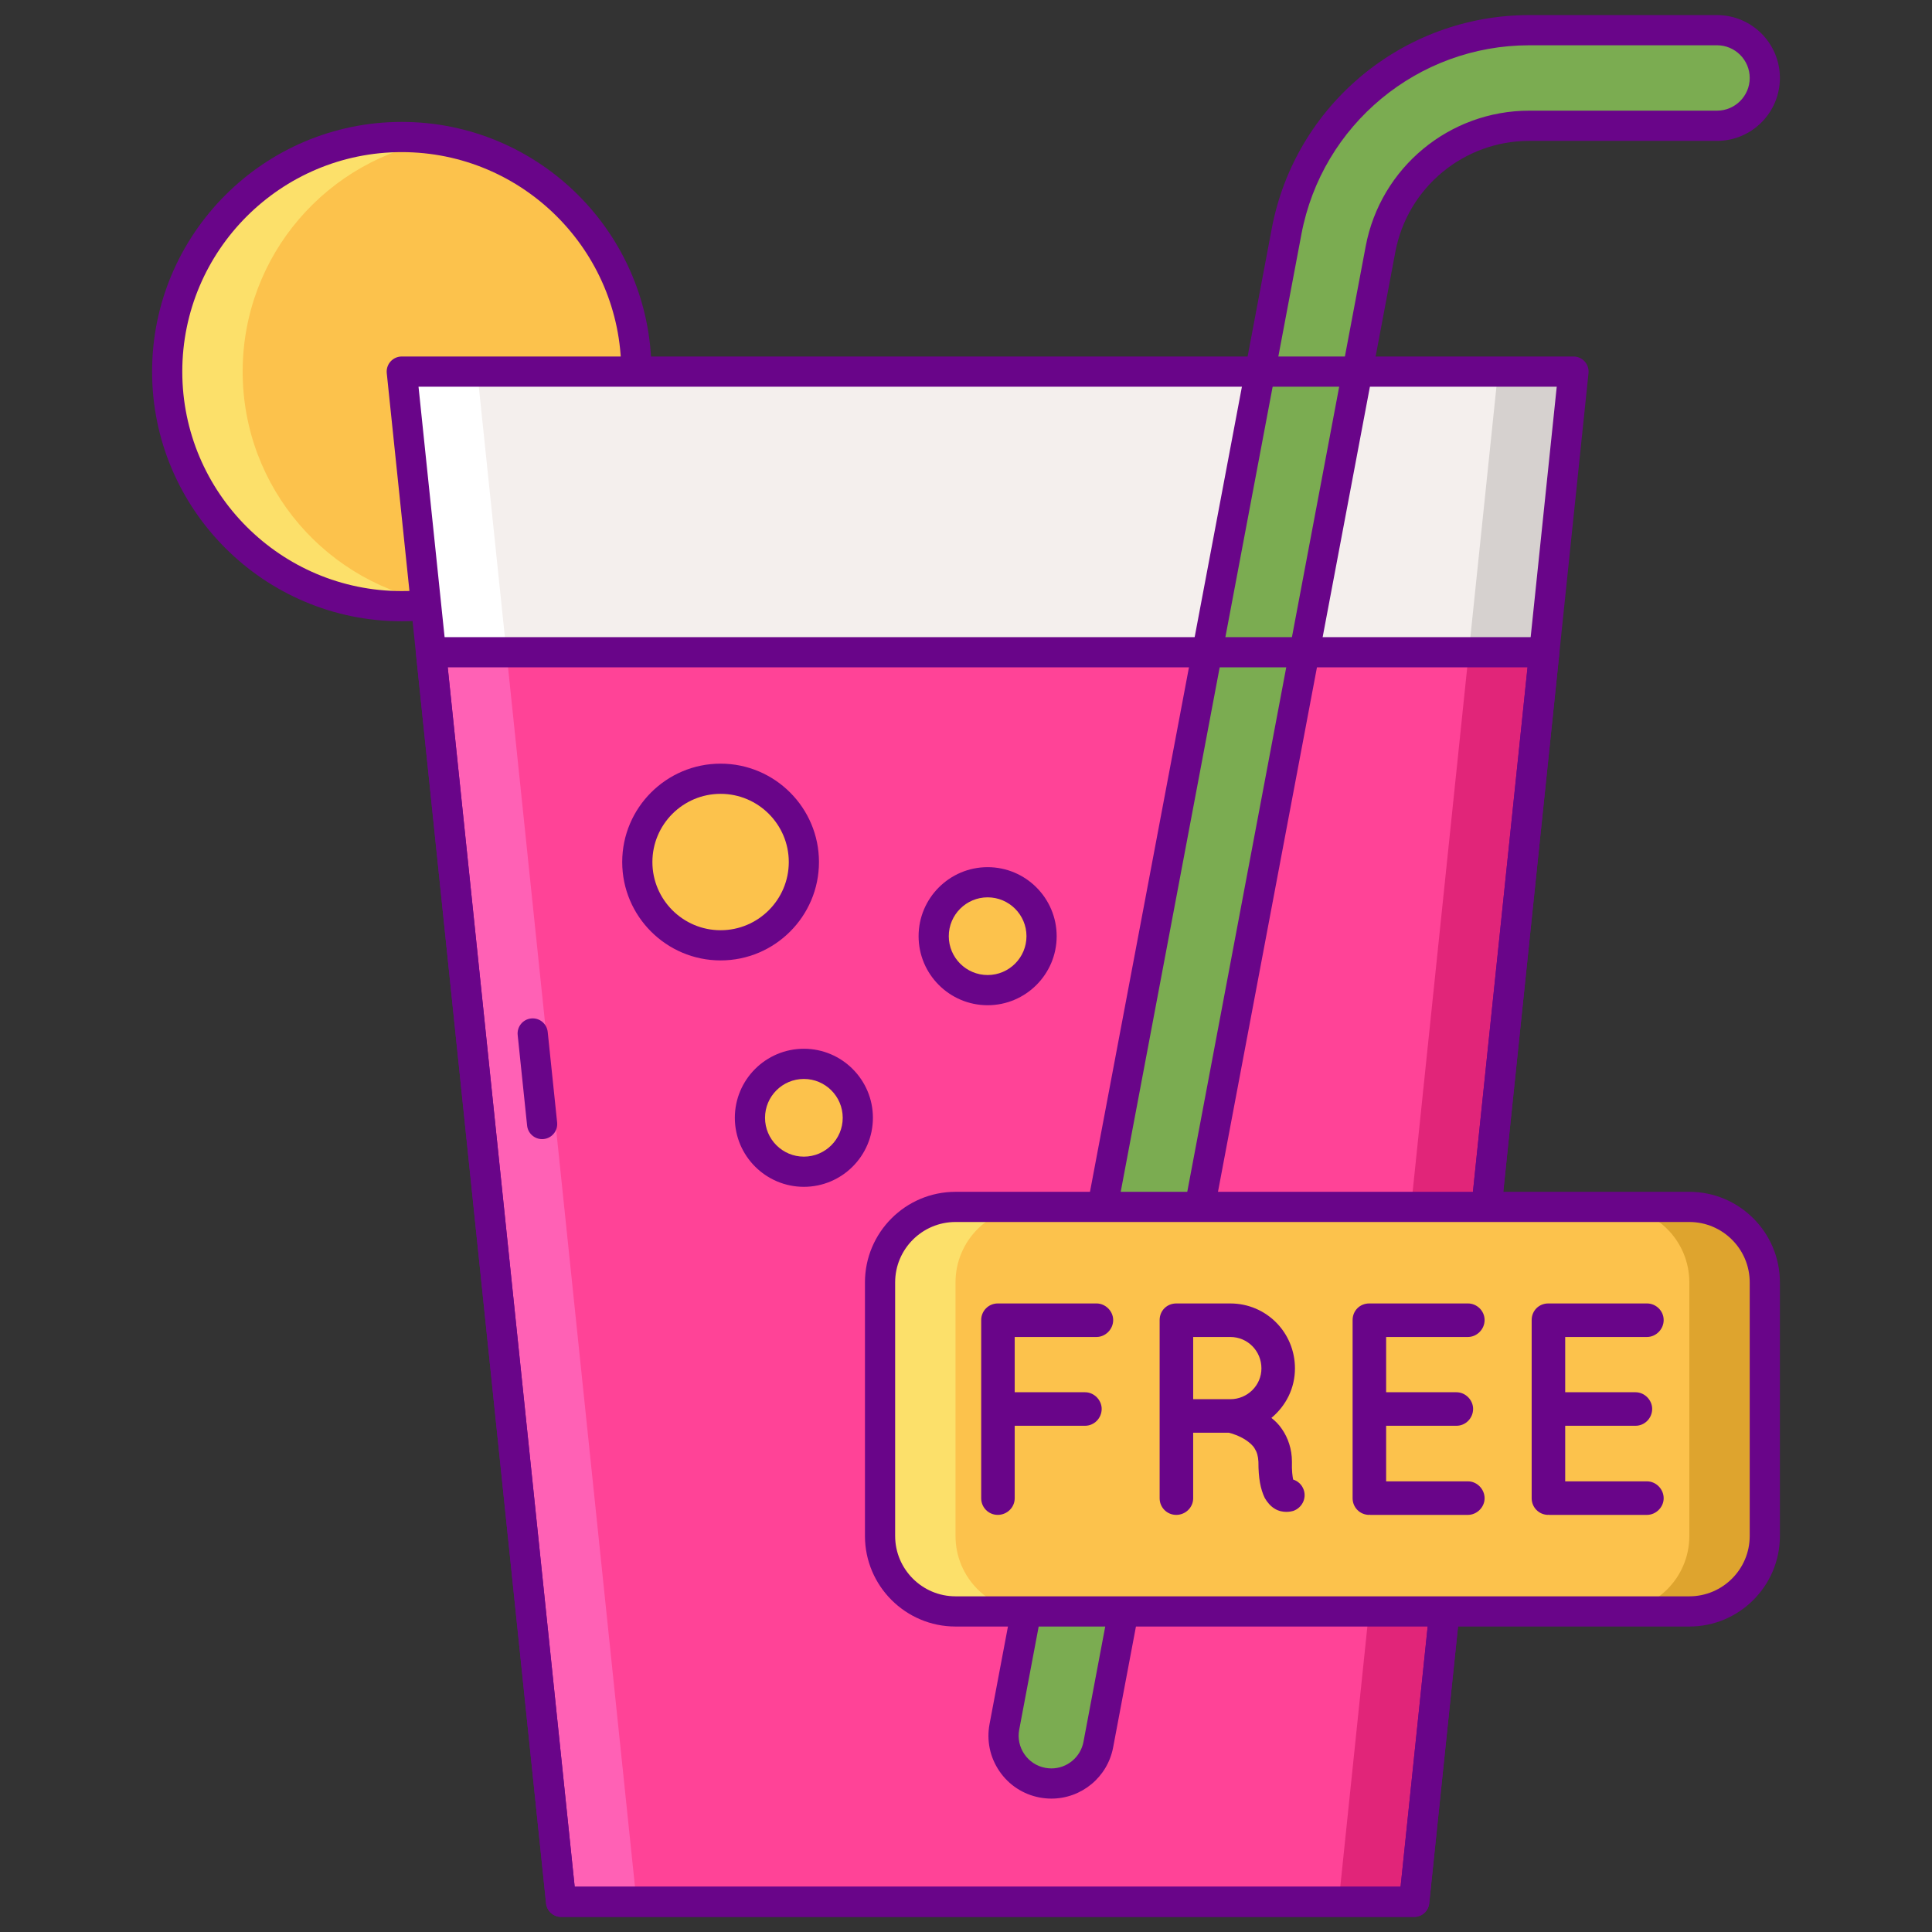 <?xml version="1.0" encoding="utf-8"?>
<!-- Generator: Adobe Illustrator 22.1.0, SVG Export Plug-In . SVG Version: 6.00 Build 0)  -->
<svg version="1.1" id="Layer_1" xmlns="http://www.w3.org/2000/svg" xmlns:xlink="http://www.w3.org/1999/xlink" x="0px" y="0px"
	 viewBox="0 0 256 256" style="enable-background:new 0 0 256 256;" xml:space="preserve">
<rect x="0" y="0" width="256" height="256" fill="#333333" stroke="none"/>
<style type="text/css">
	.st0{fill:#FCC24C;}
	.st1{fill:#FCE06A;}
	.st2{fill:#DEA42E;}
	.st3{fill:#690589;}
	.st4{fill:#7BAC51;}
	.st5{fill:#5D8E33;}
	.st6{fill:#99CA6F;}
	.st7{fill:#F4EFED;}
	.st8{fill:#FF4397;}
	.st9{fill:#D6D1CF;}
	.st10{fill:#FFFFFF;}
	.st11{fill:#FF9F70;}
	.st12{fill:#FFBD8E;}
	.st13{fill:#E18152;}
	.st14{fill:#E12579;}
	.st15{fill:#FF61B5;}
</style>
<g>
	<g>
		<g>
			<circle class="st0" cx="53.237" cy="49.238" r="31.083"/>
		</g>
		<g>
			<path class="st1" d="M32.154,49.238c0-15.464,11.294-28.285,26.083-30.677c-1.628-0.263-3.297-0.406-5-0.406
				c-17.167,0-31.083,13.916-31.083,31.083S36.07,80.321,53.237,80.321c1.703,0,3.372-0.142,5-0.406
				C43.449,77.523,32.154,64.702,32.154,49.238z"/>
		</g>
		<g>
			<path class="st3" d="M53.237,82.321c-18.242,0-33.083-14.841-33.083-33.083c0-18.242,14.841-33.083,33.083-33.083
				c18.242,0,33.083,14.841,33.083,33.083C86.32,67.48,71.479,82.321,53.237,82.321z M53.237,20.156
				c-16.036,0-29.083,13.046-29.083,29.083c0,16.037,13.046,29.083,29.083,29.083c16.037,0,29.083-13.046,29.083-29.083
				C82.32,33.202,69.273,20.156,53.237,20.156z"/>
		</g>
		<g>
			<polygon class="st7" points="187.386,252 74.346,252 53.237,49.238 208.495,49.238 			"/>
		</g>
		<g>
			<polygon class="st9" points="198.495,49.238 177.386,252 187.386,252 208.495,49.238 			"/>
		</g>
		<g>
			<polygon class="st10" points="63.237,49.238 84.346,252 74.346,252 53.237,49.238 			"/>
		</g>
		<g>
			<polygon class="st8" points="57.109,86.427 74.346,252 187.386,252 204.624,86.427 			"/>
		</g>
		<g>
			<polygon class="st14" points="194.624,86.427 177.386,252 187.386,252 204.624,86.427 			"/>
		</g>
		<g>
			<polygon class="st15" points="67.109,86.427 84.346,252 74.346,252 57.109,86.427 			"/>
		</g>
		<g>
			
				<ellipse transform="matrix(0.707 -0.707 0.707 0.707 -52.803 100.971)" class="st0" cx="95.482" cy="114.224" rx="11.036" ry="11.036"/>
		</g>
		<g>
			<path class="st0" d="M138.014,124.05c0,3.948-3.2,7.148-7.148,7.148s-7.148-3.2-7.148-7.148s3.2-7.148,7.148-7.148
				S138.014,120.103,138.014,124.05z"/>
		</g>
		<g>
			<path class="st0" d="M113.665,148.113c0,3.948-3.2,7.148-7.148,7.148c-3.948,0-7.148-3.2-7.148-7.148s3.2-7.148,7.148-7.148
				C110.465,140.966,113.665,144.166,113.665,148.113z"/>
		</g>
		<g>
			<path class="st3" d="M71.832,150.94c-1.012,0-1.88-0.765-1.987-1.793l-1.249-12c-0.114-1.099,0.684-2.082,1.782-2.196
				c1.093-0.116,2.082,0.683,2.196,1.782l1.249,12c0.114,1.099-0.684,2.082-1.782,2.196C71.971,150.937,71.901,150.94,71.832,150.94
				z"/>
		</g>
		<g>
			<path class="st3" d="M95.482,127.26c-7.188,0-13.036-5.848-13.036-13.036c0-7.188,5.848-13.036,13.036-13.036
				c7.188,0,13.036,5.848,13.036,13.036C108.518,121.412,102.67,127.26,95.482,127.26z M95.482,105.188
				c-4.982,0-9.036,4.053-9.036,9.036s4.053,9.036,9.036,9.036c4.983,0,9.036-4.053,9.036-9.036S100.464,105.188,95.482,105.188z"/>
		</g>
		<g>
			<path class="st3" d="M130.866,133.198c-5.044,0-9.148-4.104-9.148-9.147c0-5.044,4.104-9.148,9.148-9.148
				c5.044,0,9.148,4.104,9.148,9.148C140.014,129.094,135.91,133.198,130.866,133.198z M130.866,118.902
				c-2.838,0-5.148,2.31-5.148,5.148s2.31,5.147,5.148,5.147c2.838,0,5.148-2.309,5.148-5.147S133.704,118.902,130.866,118.902z"/>
		</g>
		<g>
			<path class="st3" d="M106.518,157.261c-5.045,0-9.148-4.104-9.148-9.148c0-5.044,4.104-9.147,9.148-9.147
				c5.044,0,9.147,4.104,9.147,9.147C115.665,153.158,111.561,157.261,106.518,157.261z M106.518,142.966
				c-2.838,0-5.148,2.309-5.148,5.147c0,2.838,2.31,5.148,5.148,5.148c2.838,0,5.147-2.309,5.147-5.148
				C111.665,145.275,109.356,142.966,106.518,142.966z"/>
		</g>
		<g>
			<g>
				<path class="st4" d="M139.317,236.325c-0.39,0-0.784-0.036-1.181-0.111c-3.437-0.648-5.698-3.96-5.048-7.397l37.394-198.165
					C173.395,15.209,186.916,4,202.633,4h24.88c3.497,0,6.333,2.835,6.333,6.333c0,3.497-2.835,6.333-6.333,6.333h-24.88
					c-9.632,0-17.92,6.87-19.706,16.335l-37.394,198.166C144.959,234.206,142.301,236.325,139.317,236.325z"/>
			</g>
		</g>
		<g>
			<g>
				<path class="st3" d="M139.317,238.325c-0.516,0-1.037-0.049-1.55-0.145c-2.19-0.413-4.086-1.653-5.341-3.492
					c-1.254-1.838-1.718-4.055-1.306-6.243l37.396-198.165C171.608,13.894,185.956,2,202.633,2h24.88
					c4.595,0,8.333,3.738,8.333,8.333s-3.738,8.333-8.333,8.333h-24.88c-8.672,0-16.133,6.185-17.741,14.706l-37.395,198.165
					C146.756,235.47,143.315,238.325,139.317,238.325z M202.633,6c-14.755,0-27.45,10.523-30.186,25.022l-37.395,198.165
					c-0.214,1.138,0.027,2.29,0.68,3.246c0.652,0.956,1.638,1.601,2.775,1.815c0.267,0.05,0.541,0.076,0.811,0.076
					c2.076,0,3.863-1.484,4.249-3.53l37.396-198.167c1.964-10.409,11.078-17.963,21.671-17.963h24.88
					c2.39,0,4.333-1.944,4.333-4.333c0-2.389-1.943-4.333-4.333-4.333H202.633z"/>
			</g>
		</g>
		<g>
			<path class="st3" d="M187.387,254H74.346c-1.024,0-1.883-0.774-1.989-1.793L51.248,49.445c-0.059-0.563,0.125-1.125,0.503-1.546
				c0.379-0.421,0.919-0.661,1.486-0.661h155.258c0.566,0,1.106,0.24,1.485,0.661c0.38,0.421,0.563,0.982,0.504,1.546
				l-21.108,202.762C189.269,253.226,188.411,254,187.387,254z M76.148,250h109.436l20.692-198.762H55.456L76.148,250z"/>
		</g>
		<g>
			<path class="st3" d="M187.387,254H74.346c-1.024,0-1.883-0.774-1.989-1.793L55.119,86.635c-0.059-0.564,0.125-1.126,0.504-1.546
				c0.379-0.421,0.919-0.661,1.486-0.661h147.516c0.566,0,1.106,0.24,1.485,0.661c0.38,0.42,0.562,0.982,0.504,1.546
				l-17.237,165.572C189.269,253.226,188.411,254,187.387,254z M76.148,250h109.436l16.821-161.572H59.328L76.148,250z"/>
		</g>
	</g>
	<g>
		<path class="st0" d="M223.846,213.523h-97.235c-5.523,0-10-4.477-10-10v-33.602c0-5.523,4.477-10,10-10h97.235
			c5.523,0,10,4.477,10,10v33.602C233.846,209.046,229.369,213.523,223.846,213.523z"/>
	</g>
	<g>
		<path class="st2" d="M223.846,159.921h-10c5.523,0,10,4.477,10,10v33.602c0,5.523-4.477,10-10,10h10c5.523,0,10-4.477,10-10
			v-33.602C233.846,164.398,229.369,159.921,223.846,159.921z"/>
	</g>
	<g>
		<path class="st1" d="M126.611,213.523h10c-5.523,0-10-4.477-10-10v-33.602c0-5.523,4.477-10,10-10h-10c-5.523,0-10,4.477-10,10
			v33.602C116.611,209.046,121.088,213.523,126.611,213.523z"/>
	</g>
	<g>
		<path class="st3" d="M223.846,215.523h-97.235c-6.617,0-12-5.383-12-12v-33.601c0-6.617,5.383-12,12-12h97.235
			c6.617,0,12,5.383,12,12v33.601C235.846,210.139,230.463,215.523,223.846,215.523z M126.611,161.921c-4.411,0-8,3.589-8,8v33.601
			c0,4.411,3.589,8,8,8h97.235c4.411,0,8-3.589,8-8v-33.601c0-4.411-3.589-8-8-8H126.611z"/>
	</g>
	<g>
		<path class="st3" d="M130.013,198.529v-23.614c0-1.201,0.96-2.201,2.2-2.201h0.041c0,0,0,0,0.079,0h12.968
			c1.161,0,2.201,1,2.201,2.201c0,1.24-1.04,2.242-2.201,2.242h-10.847v7.323h9.325c1.2,0,2.2,1.042,2.2,2.202
			c0,1.24-1,2.24-2.2,2.24h-9.325v9.606c0,1.2-1,2.201-2.242,2.201C130.973,200.73,130.013,199.729,130.013,198.529z"/>
	</g>
	<g>
		<path class="st3" d="M172.749,197.408c0.401,1.161-0.24,2.401-1.401,2.802c-0.159,0.04-0.48,0.119-0.879,0.119c0,0,0,0-0.041,0
			c-0.399,0-1-0.08-1.56-0.44c-0.52-0.32-0.96-0.84-1.282-1.401c-0.56-1.161-0.84-2.601-0.84-4.802
			c-0.04-0.762-0.2-1.282-0.48-1.722c-0.24-0.44-0.72-0.84-1.202-1.161c-0.84-0.56-1.881-0.879-2.24-0.96h-4.722v8.686
			c0,1.2-1.002,2.201-2.242,2.201c-1.24,0-2.202-1-2.202-2.201v-23.614c0-1.24,0.962-2.201,2.202-2.201c0,0,0,0,0.04,0h7.124
			c4.762,0,8.564,3.841,8.564,8.605c0,2.641-1.201,4.962-3.121,6.563c0.52,0.401,1,0.881,1.401,1.48
			c0.801,1.161,1.321,2.643,1.321,4.323c-0.04,1.2,0.08,1.96,0.159,2.361C171.989,196.247,172.509,196.728,172.749,197.408z
			 M167.146,181.319c0-2.321-1.841-4.162-4.121-4.162h-4.922v8.244h4.922C165.304,185.401,167.146,183.559,167.146,181.319z"/>
	</g>
	<g>
		<path class="st3" d="M179.227,198.529v-23.614c0-1.24,0.961-2.201,2.201-2.201h0.041c0,0,0,0,0.08,0h12.968
			c1.161,0,2.2,0.96,2.2,2.201c0,1.24-1.04,2.242-2.2,2.242h-10.847v7.323h9.325c1.2,0,2.2,1.042,2.2,2.202c0,1.24-1,2.24-2.2,2.24
			h-9.325v7.365h10.847c1.161,0,2.2,1,2.2,2.242c0,1.2-1.04,2.201-2.2,2.201h-12.968c-0.08,0-0.08-0.04-0.08-0.04l-0.041,0.04
			C180.187,200.73,179.227,199.729,179.227,198.529z"/>
	</g>
	<g>
		<path class="st3" d="M202.954,198.529v-23.614c0-1.24,0.96-2.201,2.201-2.201h0.04c0,0,0,0,0.081,0h12.968
			c1.161,0,2.201,0.96,2.201,2.201c0,1.24-1.04,2.242-2.201,2.242h-10.847v7.323h9.325c1.2,0,2.201,1.042,2.201,2.202
			c0,1.24-1,2.24-2.201,2.24h-9.325v7.365h10.847c1.161,0,2.201,1,2.201,2.242c0,1.2-1.04,2.201-2.201,2.201h-12.968
			c-0.081,0-0.081-0.04-0.081-0.04l-0.04,0.04C203.914,200.73,202.954,199.729,202.954,198.529z"/>
	</g>
</g>
</svg>
